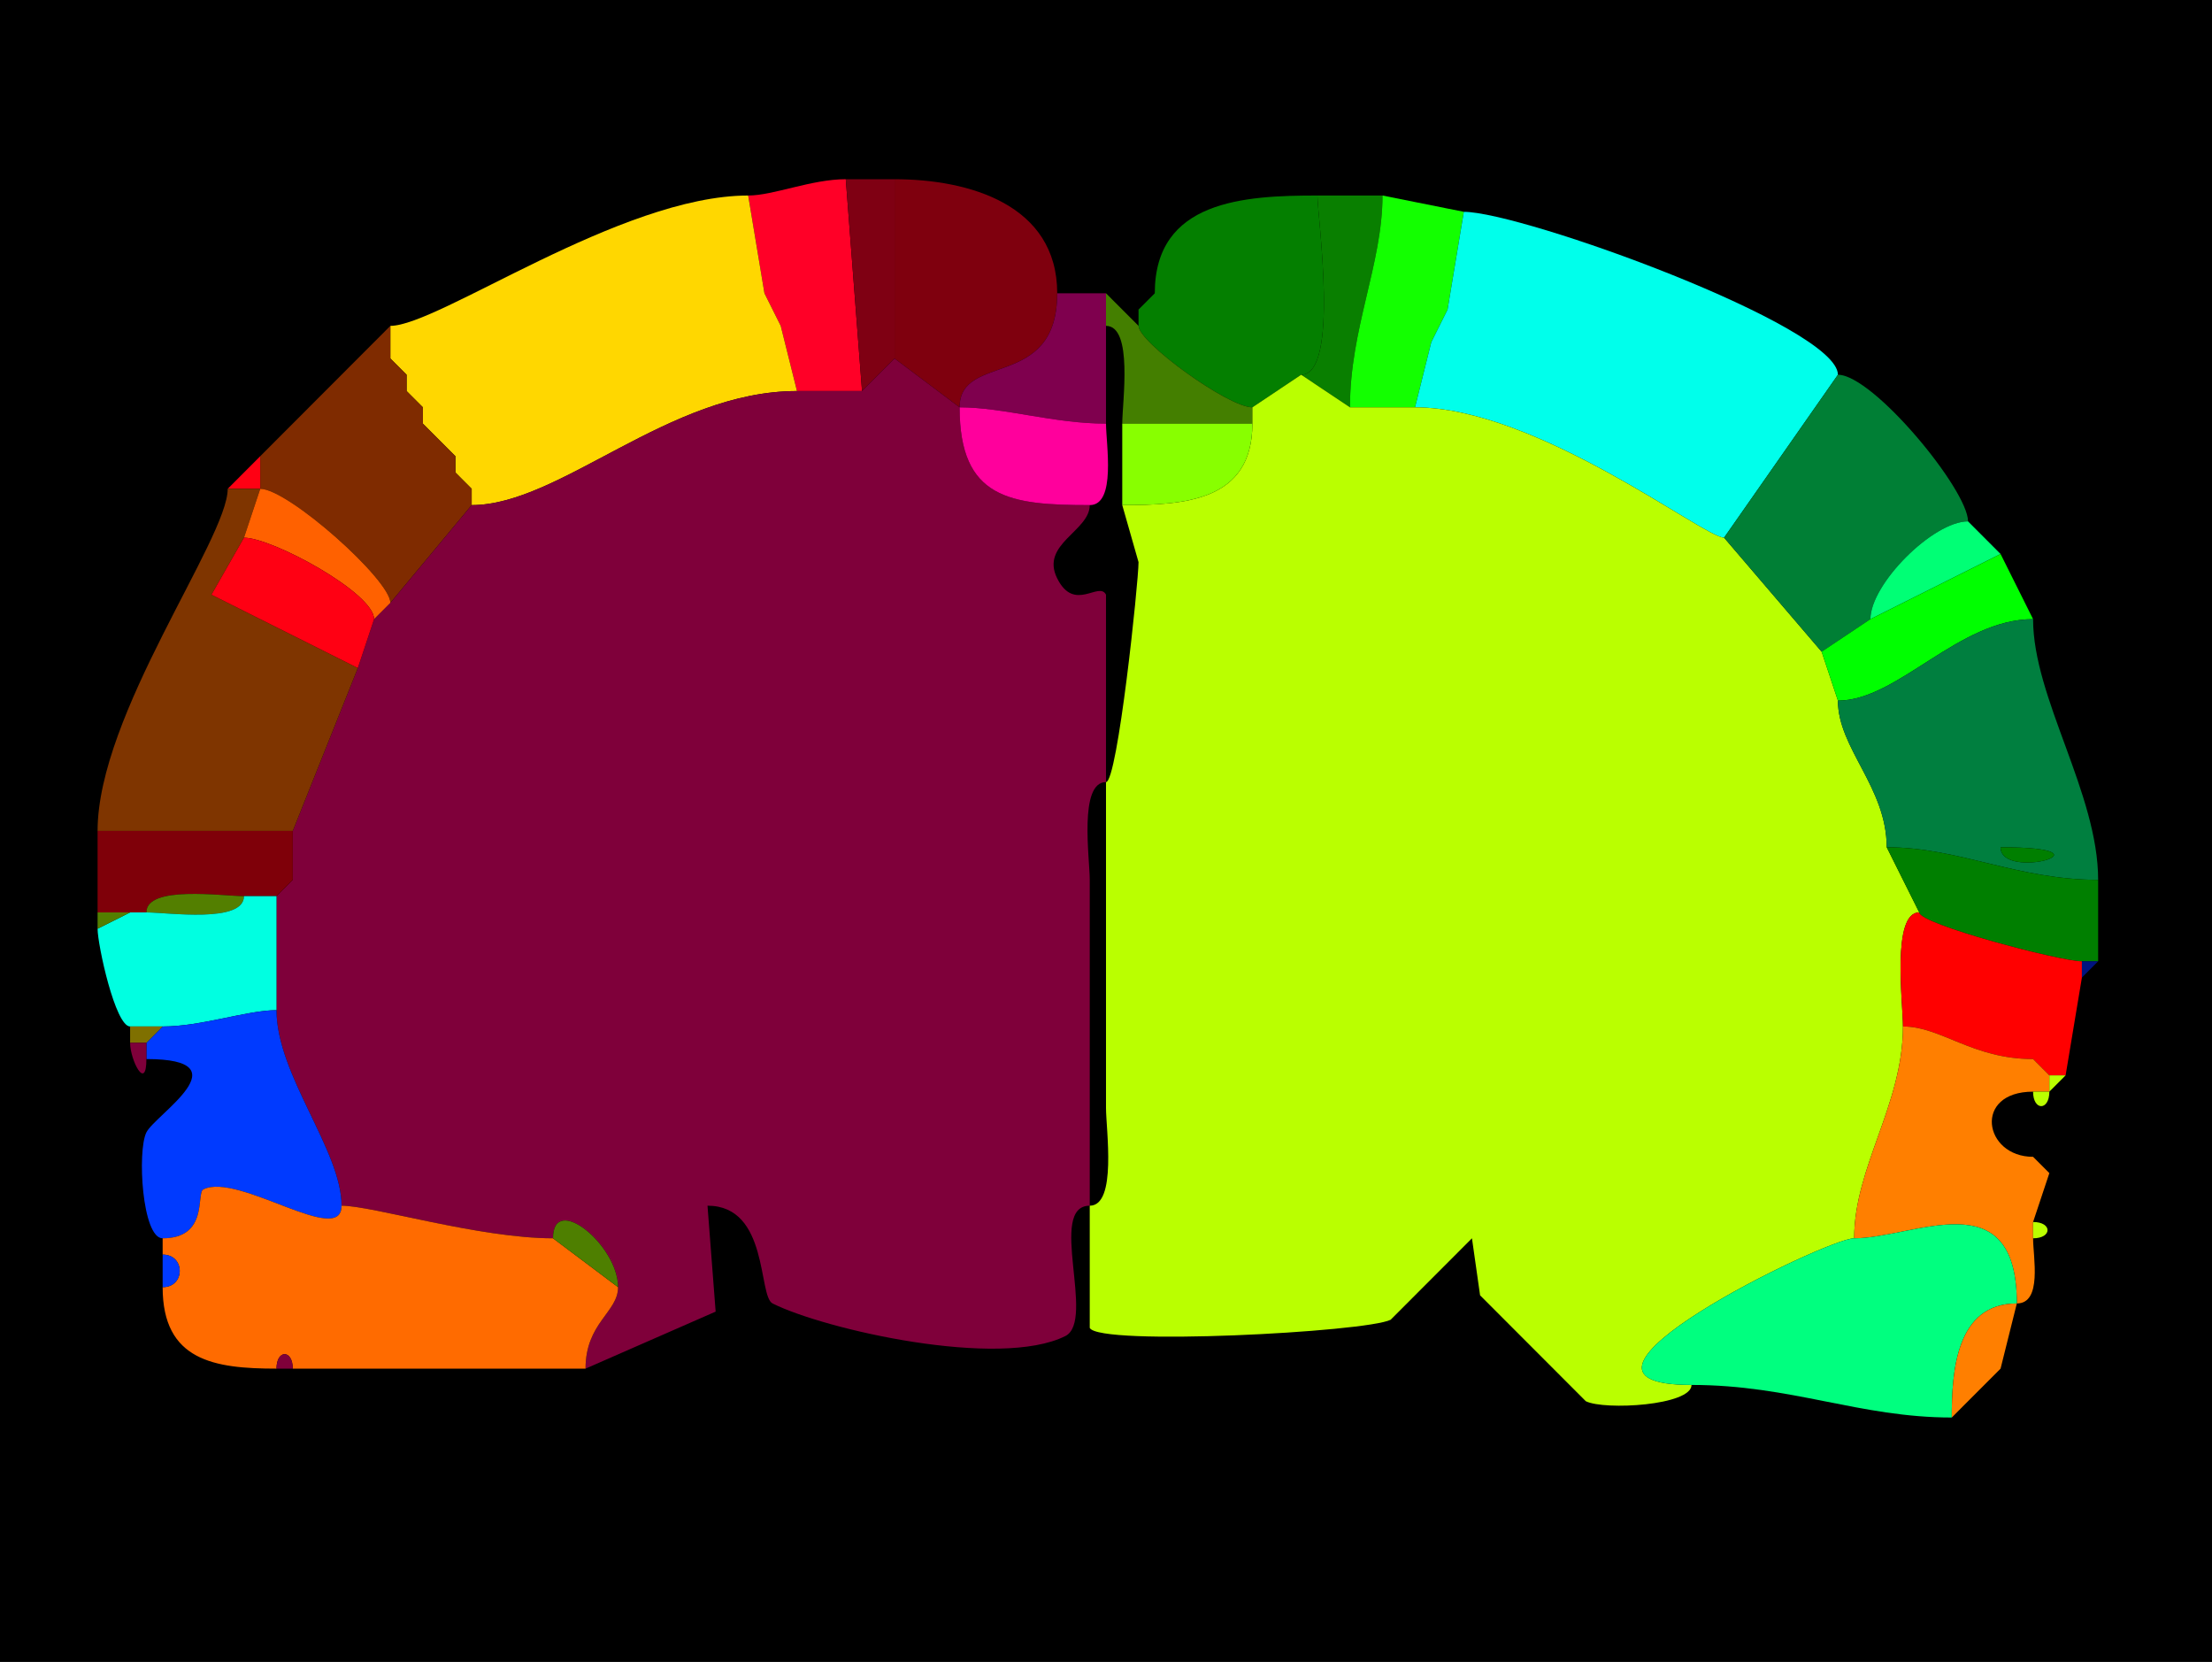 <?xml version="1.0" encoding="UTF-8"?>
<svg xmlns="http://www.w3.org/2000/svg" xmlns:xlink="http://www.w3.org/1999/xlink" width="430px" height="323px" viewBox="0 0 430 323" version="1.1">
<g id="surface1">
<rect x="0" y="0" width="430" height="323" style="fill:rgb(0%,0%,0%);fill-opacity:1;stroke:none;"/>
<path style=" stroke:none;fill-rule:nonzero;fill:rgb(100%,0%,15.294%);fill-opacity:1;" d="M 154.926 76 L 167.574 76 C 167.574 76 164.41 34.832 164.41 34.832 C 157.699 34.832 150.387 38 145.441 38 C 145.441 38 148.602 57 148.602 57 C 148.602 57 151.766 63.332 151.766 63.332 C 151.766 63.332 154.926 76 154.926 76 Z M 154.926 76 "/>
<path style=" stroke:none;fill-rule:nonzero;fill:rgb(49.804%,0%,7.451%);fill-opacity:1;" d="M 173.898 69.668 L 167.574 76 C 167.574 76 164.41 34.832 164.41 34.832 C 164.41 34.832 173.898 34.832 173.898 34.832 C 173.898 49.105 173.898 56.438 173.898 69.668 Z M 173.898 69.668 "/>
<path style=" stroke:none;fill-rule:nonzero;fill:rgb(49.804%,0%,5.49%);fill-opacity:1;" d="M 173.898 69.668 L 186.543 79.168 C 186.543 68.406 205.516 75.914 205.516 57 C 205.516 39.746 188.32 34.832 173.898 34.832 C 173.898 49.105 173.898 56.438 173.898 69.668 Z M 173.898 69.668 "/>
<path style=" stroke:none;fill-rule:nonzero;fill:rgb(100%,84.314%,0%);fill-opacity:1;" d="M 91.691 95 L 91.691 98.168 C 108.914 98.168 129.938 76 154.926 76 C 154.926 76 151.766 63.332 151.766 63.332 C 151.766 63.332 148.602 57 148.602 57 C 148.602 57 145.441 38 145.441 38 C 120.613 38 85.227 63.332 75.883 63.332 C 75.883 63.332 75.883 69.668 75.883 69.668 C 75.883 69.668 79.043 72.832 79.043 72.832 C 79.043 72.832 79.043 76 79.043 76 C 79.043 76 82.207 79.168 82.207 79.168 C 82.207 79.168 82.207 82.332 82.207 82.332 C 82.207 82.332 88.531 88.668 88.531 88.668 C 88.531 88.668 88.531 91.832 88.531 91.832 C 88.531 91.832 91.691 95 91.691 95 Z M 91.691 95 "/>
<path style=" stroke:none;fill-rule:nonzero;fill:rgb(1.569%,49.804%,0%);fill-opacity:1;" d="M 252.941 72.832 L 243.457 79.168 C 238.746 79.168 221.324 66.523 221.324 63.332 C 221.324 63.332 221.324 60.168 221.324 60.168 C 221.324 60.168 224.484 57 224.484 57 C 224.484 38.934 241.863 38 256.102 38 C 256.102 41.91 260.469 72.832 252.941 72.832 Z M 252.941 72.832 "/>
<path style=" stroke:none;fill-rule:nonzero;fill:rgb(3.529%,49.804%,0%);fill-opacity:1;" d="M 252.941 72.832 L 262.426 79.168 C 262.426 63.824 268.75 51.32 268.75 38 C 268.75 38 256.102 38 256.102 38 C 256.102 41.91 260.469 72.832 252.941 72.832 Z M 252.941 72.832 "/>
<path style=" stroke:none;fill-rule:nonzero;fill:rgb(7.451%,100%,0%);fill-opacity:1;" d="M 262.426 79.168 L 275.074 79.168 C 275.074 79.168 278.234 66.5 278.234 66.5 C 278.234 66.5 281.398 60.168 281.398 60.168 C 281.398 60.168 284.559 41.168 284.559 41.168 C 284.559 41.168 268.75 38 268.75 38 C 268.75 51.32 262.426 63.824 262.426 79.168 Z M 262.426 79.168 "/>
<path style=" stroke:none;fill-rule:nonzero;fill:rgb(0%,100%,92.157%);fill-opacity:1;" d="M 275.074 79.168 C 298.852 79.168 331.254 104.5 335.148 104.5 C 335.148 104.5 357.281 72.832 357.281 72.832 C 357.281 63.391 295.855 41.168 284.559 41.168 C 284.559 41.168 281.398 60.168 281.398 60.168 C 281.398 60.168 278.234 66.5 278.234 66.5 C 278.234 66.5 275.074 79.168 275.074 79.168 Z M 275.074 79.168 "/>
<path style=" stroke:none;fill-rule:nonzero;fill:rgb(100%,34.118%,0%);fill-opacity:1;" d="M 148.602 57 L 151.766 63.332 C 151.766 63.332 148.602 57 148.602 57 Z M 148.602 57 "/>
<path style=" stroke:none;fill-rule:nonzero;fill:rgb(49.804%,0%,30.588%);fill-opacity:1;" d="M 186.543 79.168 C 195.152 79.168 204.812 82.332 215 82.332 C 215 82.332 215 63.332 215 63.332 C 215 63.332 215 57 215 57 C 215 57 205.516 57 205.516 57 C 205.516 75.914 186.543 68.406 186.543 79.168 Z M 186.543 79.168 "/>
<path style=" stroke:none;fill-rule:nonzero;fill:rgb(26.667%,49.804%,0%);fill-opacity:1;" d="M 218.16 82.332 L 243.457 82.332 C 243.457 82.332 243.457 79.168 243.457 79.168 C 238.746 79.168 221.324 66.523 221.324 63.332 C 221.324 63.332 215 57 215 57 C 215 57 215 63.332 215 63.332 C 220.324 63.332 218.16 78.152 218.16 82.332 Z M 218.16 82.332 "/>
<path style=" stroke:none;fill-rule:nonzero;fill:rgb(26.667%,49.804%,0%);fill-opacity:1;" d="M 224.484 57 L 221.324 60.168 C 221.324 60.168 224.484 57 224.484 57 Z M 224.484 57 "/>
<path style=" stroke:none;fill-rule:nonzero;fill:rgb(0%,100%,41.961%);fill-opacity:1;" d="M 281.398 60.168 L 278.234 66.5 C 278.234 66.5 281.398 60.168 281.398 60.168 Z M 281.398 60.168 "/>
<path style=" stroke:none;fill-rule:nonzero;fill:rgb(49.804%,16.863%,0%);fill-opacity:1;" d="M 91.691 98.168 L 75.883 117.168 C 75.883 112.684 56.004 95 50.59 95 C 50.59 95 50.59 88.668 50.59 88.668 C 50.59 88.668 53.75 85.5 53.75 85.5 C 53.75 85.5 75.883 63.332 75.883 63.332 C 75.883 63.332 75.883 69.668 75.883 69.668 C 75.883 69.668 79.043 72.832 79.043 72.832 C 79.043 72.832 79.043 76 79.043 76 C 79.043 76 82.207 79.168 82.207 79.168 C 82.207 79.168 82.207 82.332 82.207 82.332 C 82.207 82.332 88.531 88.668 88.531 88.668 C 88.531 88.668 88.531 91.832 88.531 91.832 C 88.531 91.832 91.691 95 91.691 95 C 91.691 95 91.691 98.168 91.691 98.168 Z M 91.691 98.168 "/>
<path style=" stroke:none;fill-rule:nonzero;fill:rgb(49.804%,41.961%,0%);fill-opacity:1;" d="M 75.883 69.668 L 79.043 72.832 C 79.043 72.832 75.883 69.668 75.883 69.668 Z M 75.883 69.668 "/>
<path style=" stroke:none;fill-rule:nonzero;fill:rgb(49.804%,0%,22.745%);fill-opacity:1;" d="M 120.148 250.168 C 120.148 255.039 113.824 257.09 113.824 266 C 113.824 266 139.117 254.918 139.117 254.918 C 139.117 254.918 137.535 234.332 137.535 234.332 C 149.484 234.332 147.336 251.906 150.184 253.332 C 160.277 258.387 194.223 266.113 207.094 259.668 C 213.059 256.68 203.547 234.332 211.84 234.332 C 211.84 234.332 211.84 171 211.84 171 C 211.84 166.816 209.676 152 215 152 C 215 152 215 115.582 215 115.582 C 213.648 112.871 208.859 119.117 205.516 112.418 C 202.168 105.715 211.84 103.238 211.84 98.168 C 196.336 98.168 186.543 96.949 186.543 79.168 C 186.543 79.168 173.898 69.668 173.898 69.668 C 173.898 69.668 167.574 76 167.574 76 C 167.574 76 154.926 76 154.926 76 C 129.938 76 108.914 98.168 91.691 98.168 C 91.691 98.168 75.883 117.168 75.883 117.168 C 75.883 117.168 72.719 120.332 72.719 120.332 C 72.719 120.332 69.559 129.832 69.559 129.832 C 69.559 129.832 56.91 161.5 56.91 161.5 C 56.91 161.5 56.91 171 56.91 171 C 56.91 171 53.75 174.168 53.75 174.168 C 53.75 174.168 53.75 196.332 53.75 196.332 C 53.75 208.898 66.398 223.586 66.398 234.332 C 72.438 234.332 93.086 240.668 107.5 240.668 C 107.5 231.719 120.148 241.996 120.148 250.168 Z M 120.148 250.168 "/>
<path style=" stroke:none;fill-rule:nonzero;fill:rgb(72.941%,100%,0%);fill-opacity:1;" d="M 360.441 240.668 C 355.07 240.668 296.543 269.168 328.824 269.168 C 328.824 273.168 311.875 274.137 308.273 272.332 C 308.273 272.332 287.719 251.75 287.719 251.75 C 287.719 251.75 286.141 240.668 286.141 240.668 C 286.141 240.668 270.332 256.5 270.332 256.5 C 265.52 258.91 213.613 261.637 211.84 258.082 C 211.84 258.082 211.84 234.332 211.84 234.332 C 217.164 234.332 215 219.516 215 215.332 C 215 215.332 215 152 215 152 C 217.242 152 221.324 113.152 221.324 109.25 C 221.324 109.25 218.16 98.168 218.16 98.168 C 230.262 98.168 243.457 97.434 243.457 82.332 C 243.457 82.332 243.457 79.168 243.457 79.168 C 243.457 79.168 252.941 72.832 252.941 72.832 C 252.941 72.832 262.426 79.168 262.426 79.168 C 262.426 79.168 275.074 79.168 275.074 79.168 C 298.852 79.168 331.254 104.5 335.148 104.5 C 335.148 104.5 354.117 126.668 354.117 126.668 C 354.117 126.668 357.281 136.168 357.281 136.168 C 357.281 145.453 366.766 153.016 366.766 164.668 C 366.766 164.668 373.09 177.332 373.09 177.332 C 367.668 177.332 369.926 195.051 369.926 199.5 C 369.926 214.695 360.441 226.789 360.441 240.668 Z M 360.441 240.668 "/>
<path style=" stroke:none;fill-rule:nonzero;fill:rgb(0%,49.804%,20.784%);fill-opacity:1;" d="M 363.602 120.332 L 354.117 126.668 C 354.117 126.668 335.148 104.5 335.148 104.5 C 335.148 104.5 357.281 72.832 357.281 72.832 C 364.102 72.832 382.574 95.195 382.574 101.332 C 375.762 101.332 363.602 113.512 363.602 120.332 Z M 363.602 120.332 "/>
<path style=" stroke:none;fill-rule:nonzero;fill:rgb(49.804%,41.961%,0%);fill-opacity:1;" d="M 79.043 76 L 82.207 79.168 C 82.207 79.168 79.043 76 79.043 76 Z M 79.043 76 "/>
<path style=" stroke:none;fill-rule:nonzero;fill:rgb(100%,0%,61.176%);fill-opacity:1;" d="M 215 82.332 C 215 86.242 217.031 98.168 211.84 98.168 C 196.336 98.168 186.543 96.949 186.543 79.168 C 195.152 79.168 204.812 82.332 215 82.332 Z M 215 82.332 "/>
<path style=" stroke:none;fill-rule:nonzero;fill:rgb(49.804%,41.961%,0%);fill-opacity:1;" d="M 82.207 82.332 L 88.531 88.668 C 88.531 88.668 82.207 82.332 82.207 82.332 Z M 82.207 82.332 "/>
<path style=" stroke:none;fill-rule:nonzero;fill:rgb(53.333%,100%,0%);fill-opacity:1;" d="M 243.457 82.332 C 243.457 97.434 230.262 98.168 218.16 98.168 C 218.16 98.168 218.16 82.332 218.16 82.332 C 218.16 82.332 243.457 82.332 243.457 82.332 Z M 243.457 82.332 "/>
<path style=" stroke:none;fill-rule:nonzero;fill:rgb(100%,0%,7.451%);fill-opacity:1;" d="M 53.75 85.5 L 50.59 88.668 C 50.59 88.668 53.75 85.5 53.75 85.5 Z M 53.75 85.5 "/>
<path style=" stroke:none;fill-rule:nonzero;fill:rgb(100%,0%,7.451%);fill-opacity:1;" d="M 44.266 95 L 50.59 95 C 50.59 95 50.59 88.668 50.59 88.668 C 50.59 88.668 44.266 95 44.266 95 Z M 44.266 95 "/>
<path style=" stroke:none;fill-rule:nonzero;fill:rgb(49.804%,41.961%,0%);fill-opacity:1;" d="M 88.531 91.832 L 91.691 95 C 91.691 95 88.531 91.832 88.531 91.832 Z M 88.531 91.832 "/>
<path style=" stroke:none;fill-rule:nonzero;fill:rgb(49.804%,20.784%,0%);fill-opacity:1;" d="M 18.969 161.5 L 56.91 161.5 C 56.91 161.5 69.559 129.832 69.559 129.832 C 69.559 129.832 41.102 115.582 41.102 115.582 C 41.102 115.582 47.426 104.5 47.426 104.5 C 47.426 104.5 50.59 95 50.59 95 C 50.59 95 44.266 95 44.266 95 C 44.266 104.773 18.969 138.844 18.969 161.5 Z M 18.969 161.5 "/>
<path style=" stroke:none;fill-rule:nonzero;fill:rgb(100%,38.039%,0%);fill-opacity:1;" d="M 75.883 117.168 L 72.719 120.332 C 72.719 115.238 52.91 104.5 47.426 104.5 C 47.426 104.5 50.59 95 50.59 95 C 56.004 95 75.883 112.684 75.883 117.168 Z M 75.883 117.168 "/>
<path style=" stroke:none;fill-rule:nonzero;fill:rgb(0%,100%,45.882%);fill-opacity:1;" d="M 388.898 107.668 L 363.602 120.332 C 363.602 113.512 375.762 101.332 382.574 101.332 C 382.574 101.332 388.898 107.668 388.898 107.668 Z M 388.898 107.668 "/>
<path style=" stroke:none;fill-rule:nonzero;fill:rgb(100%,0%,7.451%);fill-opacity:1;" d="M 72.719 120.332 L 69.559 129.832 C 69.559 129.832 41.102 115.582 41.102 115.582 C 41.102 115.582 47.426 104.5 47.426 104.5 C 52.91 104.5 72.719 115.238 72.719 120.332 Z M 72.719 120.332 "/>
<path style=" stroke:none;fill-rule:nonzero;fill:rgb(0%,100%,0%);fill-opacity:1;" d="M 354.117 126.668 L 357.281 136.168 C 368.922 136.168 380.695 120.332 395.219 120.332 C 395.219 120.332 388.898 107.668 388.898 107.668 C 388.898 107.668 363.602 120.332 363.602 120.332 C 363.602 120.332 354.117 126.668 354.117 126.668 Z M 354.117 126.668 "/>
<path style=" stroke:none;fill-rule:evenodd;fill:rgb(0%,49.804%,24.706%);fill-opacity:1;" d="M 388.898 164.668 C 388.898 171.352 412.258 164.668 388.898 164.668 M 366.766 164.668 C 380.832 164.668 392.09 171 407.867 171 C 407.867 154.164 395.219 135.676 395.219 120.332 C 380.695 120.332 368.922 136.168 357.281 136.168 C 357.281 145.453 366.766 153.016 366.766 164.668 Z M 366.766 164.668 "/>
<path style=" stroke:none;fill-rule:nonzero;fill:rgb(49.804%,0%,3.529%);fill-opacity:1;" d="M 25.293 177.332 L 28.457 177.332 C 28.457 172 43.25 174.168 47.426 174.168 C 47.426 174.168 53.75 174.168 53.75 174.168 C 53.75 174.168 56.91 171 56.91 171 C 56.91 171 56.91 161.5 56.91 161.5 C 56.91 161.5 18.969 161.5 18.969 161.5 C 18.969 161.5 18.969 177.332 18.969 177.332 C 18.969 177.332 25.293 177.332 25.293 177.332 Z M 25.293 177.332 "/>
<path style=" stroke:none;fill-rule:nonzero;fill:rgb(0%,49.804%,0%);fill-opacity:1;" d="M 404.707 186.832 L 407.867 186.832 C 407.867 186.832 407.867 171 407.867 171 C 392.09 171 380.832 164.668 366.766 164.668 C 366.766 164.668 373.09 177.332 373.09 177.332 C 373.09 179.605 400.449 186.832 404.707 186.832 Z M 404.707 186.832 "/>
<path style=" stroke:none;fill-rule:nonzero;fill:rgb(0%,49.804%,0%);fill-opacity:1;" d="M 388.898 164.668 C 388.898 171.352 412.258 164.668 388.898 164.668 Z M 388.898 164.668 "/>
<path style=" stroke:none;fill-rule:nonzero;fill:rgb(0%,100%,88.235%);fill-opacity:1;" d="M 56.91 171 L 53.75 174.168 C 53.75 174.168 56.91 171 56.91 171 Z M 56.91 171 "/>
<path style=" stroke:none;fill-rule:nonzero;fill:rgb(32.549%,49.804%,0%);fill-opacity:1;" d="M 47.426 174.168 C 43.25 174.168 28.457 172 28.457 177.332 C 32.633 177.332 47.426 179.5 47.426 174.168 Z M 47.426 174.168 "/>
<path style=" stroke:none;fill-rule:nonzero;fill:rgb(0%,100%,88.235%);fill-opacity:1;" d="M 25.293 199.5 L 31.617 199.5 C 39.234 199.5 48 196.332 53.75 196.332 C 53.75 196.332 53.75 174.168 53.75 174.168 C 53.75 174.168 47.426 174.168 47.426 174.168 C 47.426 179.5 32.633 177.332 28.457 177.332 C 28.457 177.332 25.293 177.332 25.293 177.332 C 25.293 177.332 18.969 180.5 18.969 180.5 C 18.969 183.621 22.41 199.5 25.293 199.5 Z M 25.293 199.5 "/>
<path style=" stroke:none;fill-rule:nonzero;fill:rgb(32.549%,49.804%,0%);fill-opacity:1;" d="M 25.293 177.332 L 18.969 180.5 C 18.969 180.5 18.969 177.332 18.969 177.332 C 18.969 177.332 25.293 177.332 25.293 177.332 Z M 25.293 177.332 "/>
<path style=" stroke:none;fill-rule:nonzero;fill:rgb(100%,0%,0%);fill-opacity:1;" d="M 398.383 209 L 401.543 209 C 401.543 209 404.707 190 404.707 190 C 404.707 190 404.707 186.832 404.707 186.832 C 400.449 186.832 373.09 179.605 373.09 177.332 C 367.668 177.332 369.926 195.051 369.926 199.5 C 377.336 199.5 383.426 205.832 395.219 205.832 C 395.219 205.832 398.383 209 398.383 209 Z M 398.383 209 "/>
<path style=" stroke:none;fill-rule:nonzero;fill:rgb(0%,7.451%,49.804%);fill-opacity:1;" d="M 407.867 186.832 L 404.707 190 C 404.707 190 404.707 186.832 404.707 186.832 C 404.707 186.832 407.867 186.832 407.867 186.832 Z M 407.867 186.832 "/>
<path style=" stroke:none;fill-rule:nonzero;fill:rgb(0%,22.745%,100%);fill-opacity:1;" d="M 66.398 234.332 C 66.398 242.48 46.301 227.773 39.523 231.168 C 38.113 231.871 40.609 240.668 31.617 240.668 C 27.621 240.668 26.652 223.691 28.457 220.082 C 30.191 216.609 47.602 205.832 28.457 205.832 C 28.457 205.832 28.457 202.668 28.457 202.668 C 28.457 202.668 31.617 199.5 31.617 199.5 C 39.234 199.5 48 196.332 53.75 196.332 C 53.75 208.898 66.398 223.586 66.398 234.332 Z M 66.398 234.332 "/>
<path style=" stroke:none;fill-rule:nonzero;fill:rgb(49.804%,43.922%,0%);fill-opacity:1;" d="M 25.293 202.668 L 28.457 202.668 C 28.457 202.668 31.617 199.5 31.617 199.5 C 31.617 199.5 25.293 199.5 25.293 199.5 C 25.293 199.5 25.293 202.668 25.293 202.668 Z M 25.293 202.668 "/>
<path style=" stroke:none;fill-rule:nonzero;fill:rgb(100%,49.804%,0%);fill-opacity:1;" d="M 395.219 240.668 C 395.219 244.293 397.051 253.332 392.059 253.332 C 392.059 229.199 372.062 240.668 360.441 240.668 C 360.441 226.789 369.926 214.695 369.926 199.5 C 377.336 199.5 383.426 205.832 395.219 205.832 C 395.219 205.832 398.383 209 398.383 209 C 398.383 209 398.383 212.168 398.383 212.168 C 398.383 212.168 395.219 212.168 395.219 212.168 C 383.488 212.168 385.609 224.832 395.219 224.832 C 395.219 224.832 398.383 228 398.383 228 C 398.383 228 395.219 237.5 395.219 237.5 C 395.219 237.5 395.219 240.668 395.219 240.668 Z M 395.219 240.668 "/>
<path style=" stroke:none;fill-rule:nonzero;fill:rgb(49.804%,0%,22.745%);fill-opacity:1;" d="M 28.457 202.668 L 28.457 205.832 C 28.457 212.258 25.293 206.02 25.293 202.668 C 25.293 202.668 28.457 202.668 28.457 202.668 Z M 28.457 202.668 "/>
<path style=" stroke:none;fill-rule:nonzero;fill:rgb(0%,49.804%,47.843%);fill-opacity:1;" d="M 395.219 205.832 L 398.383 209 C 398.383 209 395.219 205.832 395.219 205.832 Z M 395.219 205.832 "/>
<path style=" stroke:none;fill-rule:nonzero;fill:rgb(72.941%,100%,0%);fill-opacity:1;" d="M 401.543 209 L 398.383 212.168 C 398.383 212.168 398.383 209 398.383 209 C 398.383 209 401.543 209 401.543 209 Z M 401.543 209 "/>
<path style=" stroke:none;fill-rule:nonzero;fill:rgb(72.941%,100%,0%);fill-opacity:1;" d="M 395.219 212.168 L 398.383 212.168 C 398.383 215.922 395.219 215.922 395.219 212.168 Z M 395.219 212.168 "/>
<path style=" stroke:none;fill-rule:nonzero;fill:rgb(72.941%,100%,0%);fill-opacity:1;" d="M 395.219 224.832 L 398.383 228 C 398.383 228 395.219 224.832 395.219 224.832 Z M 395.219 224.832 "/>
<path style=" stroke:none;fill-rule:nonzero;fill:rgb(100%,41.961%,0%);fill-opacity:1;" d="M 56.91 266 L 113.824 266 C 113.824 257.09 120.148 255.039 120.148 250.168 C 120.148 250.168 107.5 240.668 107.5 240.668 C 93.086 240.668 72.438 234.332 66.398 234.332 C 66.398 242.48 46.301 227.773 39.523 231.168 C 38.113 231.871 40.609 240.668 31.617 240.668 C 31.617 240.668 31.617 243.832 31.617 243.832 C 36.043 243.832 36.043 250.168 31.617 250.168 C 31.617 264.449 41.641 266 53.75 266 C 53.75 262.246 56.91 262.246 56.91 266 Z M 56.91 266 "/>
<path style=" stroke:none;fill-rule:nonzero;fill:rgb(30.588%,49.804%,0%);fill-opacity:1;" d="M 107.5 240.668 L 120.148 250.168 C 120.148 241.996 107.5 231.719 107.5 240.668 Z M 107.5 240.668 "/>
<path style=" stroke:none;fill-rule:nonzero;fill:rgb(0%,100%,49.804%);fill-opacity:1;" d="M 328.824 269.168 C 348.238 269.168 361.461 275.5 379.41 275.5 C 379.41 266.672 380.203 253.332 392.059 253.332 C 392.059 229.199 372.062 240.668 360.441 240.668 C 355.07 240.668 296.543 269.168 328.824 269.168 Z M 328.824 269.168 "/>
<path style=" stroke:none;fill-rule:nonzero;fill:rgb(72.941%,100%,0%);fill-opacity:1;" d="M 395.219 237.5 C 398.969 237.5 398.969 240.668 395.219 240.668 C 395.219 240.668 395.219 237.5 395.219 237.5 Z M 395.219 237.5 "/>
<path style=" stroke:none;fill-rule:nonzero;fill:rgb(0%,22.745%,100%);fill-opacity:1;" d="M 31.617 243.832 C 36.043 243.832 36.043 250.168 31.617 250.168 C 31.617 250.168 31.617 243.832 31.617 243.832 Z M 31.617 243.832 "/>
<path style=" stroke:none;fill-rule:nonzero;fill:rgb(100%,49.804%,0%);fill-opacity:1;" d="M 385.734 269.168 L 379.41 275.5 C 379.41 266.672 380.203 253.332 392.059 253.332 C 392.059 253.332 388.898 266 388.898 266 C 388.898 266 385.734 269.168 385.734 269.168 Z M 385.734 269.168 "/>
<path style=" stroke:none;fill-rule:nonzero;fill:rgb(49.804%,0%,22.745%);fill-opacity:1;" d="M 53.75 266 L 56.91 266 C 56.91 262.246 53.75 262.246 53.75 266 Z M 53.75 266 "/>
<path style=" stroke:none;fill-rule:nonzero;fill:rgb(72.941%,100%,0%);fill-opacity:1;" d="M 388.898 266 L 385.734 269.168 C 385.734 269.168 388.898 266 388.898 266 Z M 388.898 266 "/>
</g>
</svg>

